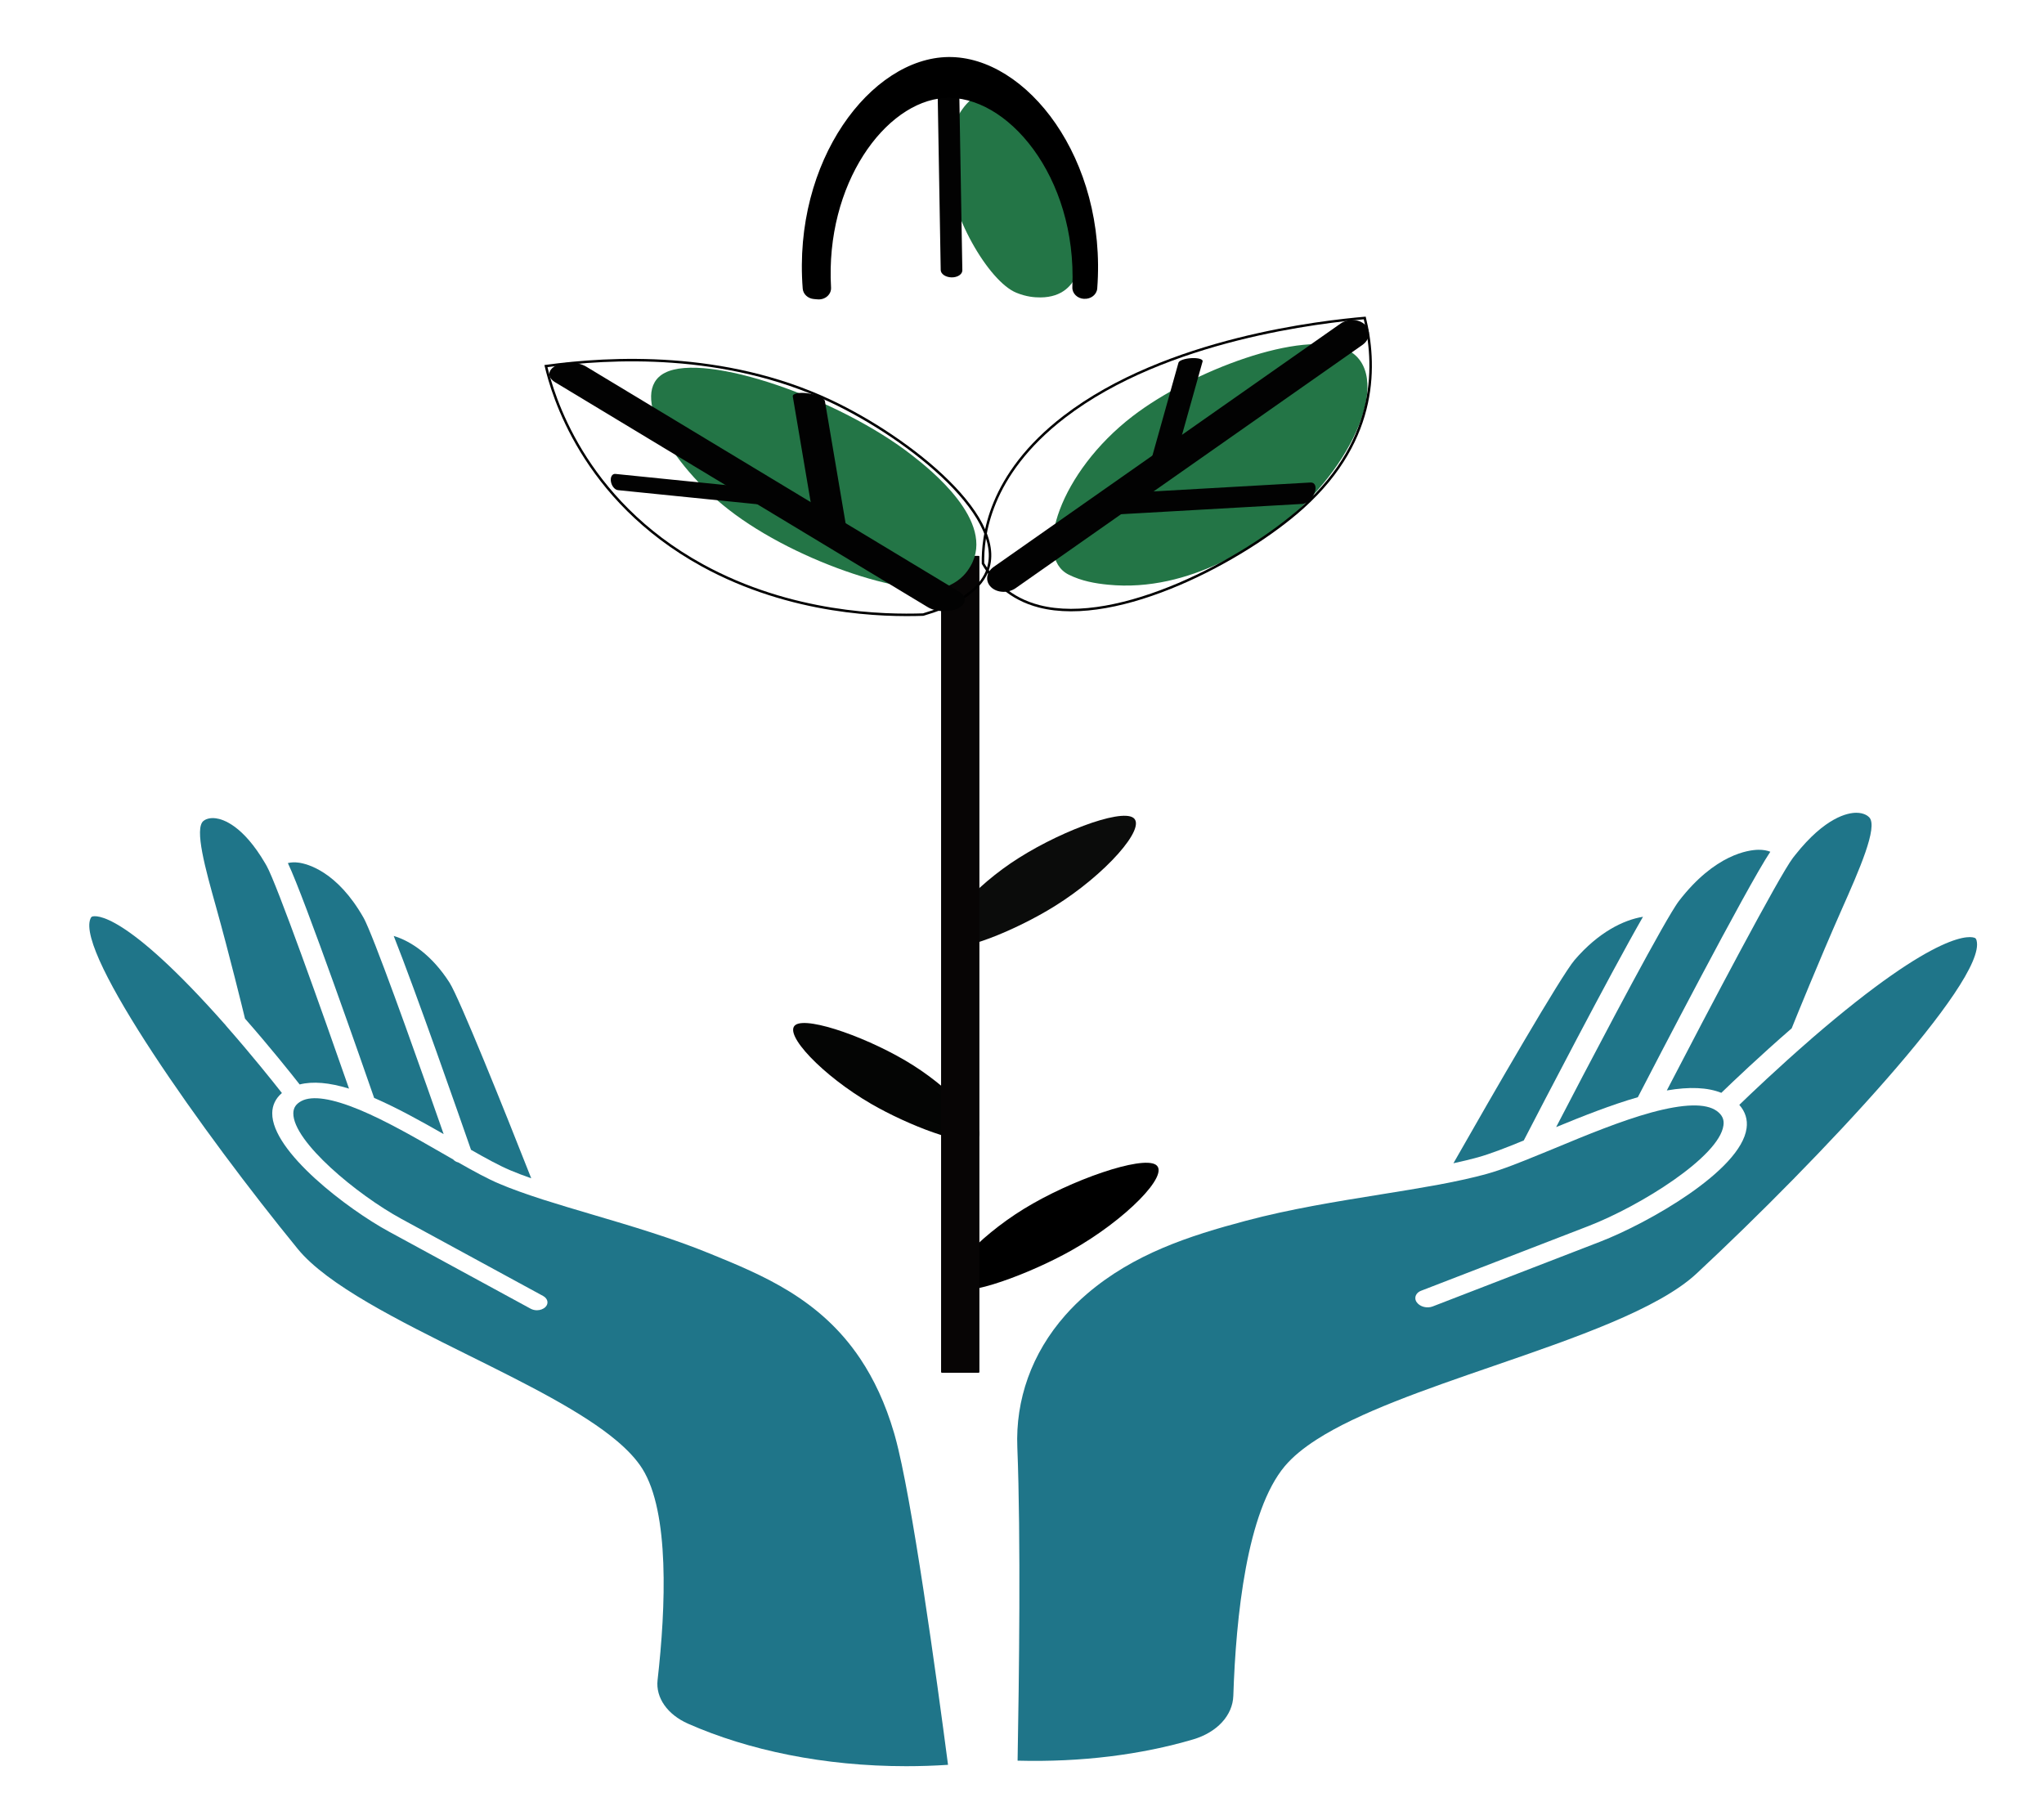 <?xml version="1.0" encoding="utf-8"?>
<!-- Generator: Adobe Illustrator 27.5.0, SVG Export Plug-In . SVG Version: 6.00 Build 0)  -->
<svg version="1.1" id="Layer_1" xmlns="http://www.w3.org/2000/svg" xmlns:xlink="http://www.w3.org/1999/xlink" x="0px" y="0px"
	 viewBox="0 0 824 730" style="enable-background:new 0 0 824 730;" xml:space="preserve">
<style type="text/css">
	.st0{fill:#237546;}
	.st1{fill:#020202;}
	.st2{fill:#0B0C0B;}
	.st3{fill:#040504;}
	.st4{fill:#070505;}
	.st5{fill:none;stroke:#000000;stroke-miterlimit:10;}
	.st6{fill:#1F7589;}
</style>
<g>
	<g>
		<g>
			<path class="st0" d="M409.74,118.02c-11.14-4.49-27.26-31.99-27.88-52.06c-0.51-16.31,9.51-33.22,22.67-28.19
				c14.51,5.54,31.22,37.13,31.84,57.94c0.14,4.82,0.72,24.03-16.86,24.19C416.94,119.91,413.81,119.66,409.74,118.02z"/>
			<path class="st1" d="M377.95,34.77l1.28,74.08c0.03,1.61,2,2.94,4.41,2.97h0c2.41,0.03,4.34-1.26,4.31-2.87l-1.28-74.08
				c-0.03-1.61-2-2.94-4.41-2.97l0,0C379.85,31.87,377.92,33.15,377.95,34.77z"/>
			<path d="M437,120.47c-2.69-0.13-4.8-2.2-4.7-4.66c1.9-44.78-26.5-77.98-51.63-76.3c-23.76,1.59-48.05,34.59-45.65,76.42
				c0.16,2.76-2.39,5.01-5.41,4.75c-0.5-0.04-1-0.08-1.5-0.13c-2.42-0.2-4.33-1.97-4.51-4.17c-4.04-51.68,27.55-92.99,58.68-93.39
				c31.5-0.41,64.02,41.03,60.05,93.3c-0.19,2.46-2.53,4.31-5.23,4.17C437.07,120.48,437.03,120.47,437,120.47z"/>
		</g>
		<path class="st2" d="M380.84,381.13c-5.34-3.68,9.11-21.2,26.58-33.11c17.75-12.09,44.14-22.15,49.46-18.34
			c5.52,3.96-11.4,23.01-31.75,35.65C409.67,374.95,386.03,384.71,380.84,381.13z"/>
		<path d="M384.16,519.48c-5.74-3.57,9.8-20.58,28.58-32.14c19.09-11.74,47.48-21.51,53.2-17.8c5.93,3.84-12.27,22.34-34.14,34.61
			C415.17,513.48,389.75,522.95,384.16,519.48z"/>
		<path class="st3" d="M393.75,459.14c5.13-3.29-8.75-18.96-25.51-29.61c-17.04-10.82-42.38-19.81-47.49-16.4
			c-5.3,3.54,10.95,20.58,30.48,31.89C366.07,453.61,388.76,462.34,393.75,459.14z"/>
		<path class="st4" d="M394.55,553.39h-14.89c-0.16,0-0.28-0.13-0.28-0.28V224.36c0-0.16,0.13-0.28,0.28-0.28l14.89,0
			c0.16,0,0.28,0.13,0.28,0.28v328.75C394.83,553.27,394.7,553.39,394.55,553.39z"/>
		<g>
			<path class="st0" d="M430.77,231.63c-14.48-7.28-3.52-41.29,25.81-63.84c23.84-18.33,68.72-35.19,86.26-26.9
				c19.35,9.14,3.27,47.83-27.18,71.21c-7.06,5.42-35.16,27-69.04,23.6C441.67,235.21,436.07,234.29,430.77,231.63z"/>
			<path class="st5" d="M396.27,227.15c-0.18-10.48,2.08-35.53,32.77-59.12c41.22-31.68,104.63-38.39,121.13-39.85
				c4.28,17.59,6.17,48.33-24.97,76.34c-23.52,21.15-74.32,48.14-106.27,39.9C407.14,241.38,400.34,234.16,396.27,227.15z"/>
			<path class="st1" d="M540.36,130.49l-139.77,98.04c-3.04,2.13-3.52,5.78-1.08,8.15l0,0c2.45,2.37,6.9,2.55,9.94,0.42
				l139.77-98.04c3.04-2.13,3.52-5.78,1.08-8.15l0,0C547.85,128.54,543.4,128.36,540.36,130.49z"/>
			<path class="st1" d="M528.31,194.51l-83.34,4.73c-1.81,0.1-4.01,2.12-4.91,4.5l0,0c-0.9,2.38-0.15,4.23,1.66,4.13l83.34-4.73
				c1.81-0.1,4.01-2.12,4.91-4.5v0C530.87,196.26,530.12,194.41,528.31,194.51z"/>
			<path class="st1" d="M475.09,146.17L464,185.72c-0.24,0.86,1.74,1.45,4.42,1.32h0c2.68-0.13,5.05-0.94,5.3-1.8l11.09-39.55
				c0.24-0.86-1.74-1.45-4.42-1.32l0,0C477.71,144.5,475.33,145.31,475.09,146.17z"/>
		</g>
		<g>
			<path class="st0" d="M382.78,235.98c-12.96,6.23-60.91-8.56-89.2-30.67c-23-17.98-40.48-47.32-25.56-55.01
				c16.44-8.47,70.44,10.36,99.76,33.32c6.8,5.32,33.86,26.51,23.49,44.55C389.75,230.81,387.52,233.7,382.78,235.98z"/>
			<path class="st5" d="M372.14,247.76c-15.62,0.52-53.02-0.07-89.09-19.9c-48.44-26.64-60.31-69.19-62.97-80.28
				c26.09-3.55,71.87-5.98,114.53,13.99c32.22,15.08,73.95,48.36,62.61,70.25C393.03,239.89,382.48,244.75,372.14,247.76z"/>
			<path class="st1" d="M223.81,154.11l150.26,90.68c3.27,1.97,8.72,2.16,12.18,0.42l0,0c3.45-1.74,3.6-4.75,0.33-6.73
				l-150.26-90.68c-3.27-1.97-8.72-2.16-12.18-0.42h0C220.69,149.13,220.54,152.14,223.81,154.11z"/>
			<path class="st1" d="M319.6,159.84l9.5,56.09c0.21,1.22,3.27,2.63,6.85,3.14l0,0c3.58,0.52,6.31-0.06,6.1-1.28l-9.5-56.09
				c-0.21-1.22-3.27-2.63-6.85-3.14l0,0C322.13,158.05,319.4,158.62,319.6,159.84z"/>
			<path class="st1" d="M249.11,197.59l59.28,6c1.29,0.13,2.11-1.23,1.83-3.03l0,0c-0.28-1.81-1.55-3.38-2.84-3.51l-59.28-6
				c-1.29-0.13-2.11,1.23-1.83,3.03l0,0C246.55,195.89,247.82,197.46,249.11,197.59z"/>
		</g>
	</g>
	<g>
		<path class="st6" d="M683.94,513.4c-15.39,14.35-49.14,25.99-81.78,37.23c-27.78,9.57-54.39,18.75-71.42,29.71
			c-5.25,3.38-9.6,6.91-12.79,10.7c-15.28,18.16-19.72,60.55-20.76,92.58c-0.26,7.94-6.58,14.74-16.19,17.58
			c-20.88,6.16-45.05,9.25-70.78,8.57c0.59-32,1.34-89.95-0.1-126.21c-0.8-19.26,5.75-37.99,19.37-53.4
			c2.63-2.98,5.52-5.83,8.67-8.53c18.82-16.13,41.1-23.4,64.12-29.51c17.75-4.73,36.46-7.74,54.54-10.65
			c7.94-1.27,15.43-2.49,22.49-3.78c8.43-1.57,14.81-3,20.09-4.47c6.04-1.66,13.67-4.71,21.02-7.74c0.03,0,0.07-0.02,0.1-0.03
			l6.4-2.63c12.44-5.17,26.57-11.01,38.87-14.37c13.02-3.53,21.85-3.75,26.25-0.62c2.2,1.59,3.1,3.43,2.73,5.88
			c-1.71,12.56-33.36,32.39-54.37,40.53l-67.5,26.09c-1.34,0.51-2.15,1.5-2.31,2.57c-0.11,0.72,0.06,1.48,0.6,2.16
			c1.29,1.75,4.12,2.48,6.37,1.6l67.5-26.09c19.43-7.52,56.72-28.66,59.04-45.74c0.49-3.49-0.52-6.7-2.93-9.43
			c4.55-4.41,15.68-15.02,28.97-26.56c0.04-0.04,0.08-0.11,0.15-0.15c52.28-45.19,64.65-41.17,65.89-40.56
			c0.12,0.06,0.47,0.23,0.66,1.08C800.89,395.47,733.26,467.48,683.94,513.4z"/>
		<path class="st6" d="M753.55,329.49c-0.54-0.56-2.11-1.85-5.27-1.84c-3.35,0.01-12.44,1.69-24.58,17.02l-0.91,1.16
			c-5.5,7.17-33.85,60.97-50.85,93.76c9.15-1.57,16.43-1.25,21.98,0.96c4.73-4.57,15.5-14.84,28.36-26
			c1.64-4.08,11.09-27.39,20.13-47.83C749.41,350.95,757.22,333.31,753.55,329.49z"/>
		<path class="st6" d="M634.75,387.03c-5.34,6.24-32.41,53.04-48.83,81.91c3.72-0.8,6.94-1.58,9.79-2.37
			c5.17-1.43,11.92-4.08,18.57-6.82c7.06-13.66,34.76-67.02,48.06-90.17C654.55,370.83,644.37,375.79,634.75,387.03z"/>
		<path class="st6" d="M708.87,342.57c-3.83,0.05-17.48,1.69-32.1,20.72c-0.75,0.98-1.96,2.93-2.81,4.32
			c-9.85,16.28-35.05,64.46-46.63,86.75c10.72-4.41,22.26-8.98,32.94-12.05c5.78-11.18,44-84.93,53.4-98.95
			C712.35,342.84,710.74,342.54,708.87,342.57z"/>
	</g>
	<g>
		<g>
			<path class="st6" d="M146.58,370.01c-10.61-18.72-22.66-21.76-26.1-22.24c-1.68-0.24-3.17-0.16-4.43,0.16
				c6.61,13.73,31.09,84.02,34.78,94.68c9.2,3.98,18.97,9.4,28.02,14.58c-7.41-21.2-23.7-67.41-30.33-83
				C147.95,372.86,147.13,370.97,146.58,370.01z"/>
			<path class="st6" d="M106.87,347.98c-8.89-15.16-16.84-17.71-19.85-18.1c-2.83-0.38-4.43,0.6-4.98,1.04
				c-3.82,2.99,0.85,19.67,4.97,34.38l0.06,0.22c5.43,19.45,10.77,41.27,11.7,45.11c10.07,11.47,18.39,21.9,22.03,26.54
				c5.3-1.34,11.88-0.79,19.9,1.68c-10.9-31.3-29.2-82.7-33.2-89.77L106.87,347.98z"/>
			<path class="st6" d="M158.72,377.31c8.85,22.24,26.73,73.48,31.16,86.21c5.62,3.21,11.33,6.36,15.79,8.24
				c2.45,1.04,5.24,2.11,8.49,3.25c-10.91-27.72-29-72.71-32.96-78.91C174.06,384.95,165.55,379.34,158.72,377.31z"/>
			<path class="st6" d="M382.18,711.45c-5.55,0.36-11.15,0.55-16.87,0.55c-33.1,0-63.62-6.4-87.95-17.14
				c-8.26-3.65-13.08-10.44-12.27-17.57c3.35-29.5,4.86-67.67-6.15-85.21c-2.36-3.75-5.8-7.42-10.07-11.05
				c-13.86-11.77-36.56-23.05-60.27-34.82c-27.86-13.83-56.65-28.14-68.58-42.75c-38.21-46.78-89.4-119-83.57-133.08
				c0.28-0.74,0.63-0.85,0.74-0.89c1.2-0.4,12.83-2.59,53.84,43.87c0.03,0.06,0.06,0.13,0.11,0.17
				c10.41,11.85,19.01,22.63,22.51,27.1c-2.53,2.16-3.87,4.92-3.9,8.1c-0.2,15.54,30.5,38.76,46.98,47.73l57.22,31.13
				c0.77,0.4,1.62,0.61,2.5,0.61c1.31,0,2.59-0.47,3.44-1.31c1.39-1.4,0.97-3.39-0.91-4.43l-57.22-31.13
				c-17.81-9.71-43.62-31.11-43.51-42.54c0.03-2.23,1.08-3.77,3.27-4.94c4.38-2.29,12.29-1.08,23.53,3.58
				c10.61,4.43,22.54,11.3,33.06,17.35l4.58,2.63c0.51,0.57,1.22,1,2.08,1.21c5.83,3.33,11.81,6.62,16.67,8.65
				c4.55,1.93,10.1,3.94,17.47,6.32c6.17,1.97,12.75,3.92,19.72,5.98c15.88,4.69,32.3,9.54,47.63,15.82
				c21.11,8.63,44.36,18.13,60.58,42.41c5.43,8.14,10.1,17.94,13.6,29.92c0.14,0.45,0.26,0.93,0.4,1.42
				C367.53,603.11,377.49,675.63,382.18,711.45z"/>
		</g>
	</g>
</g>
</svg>

